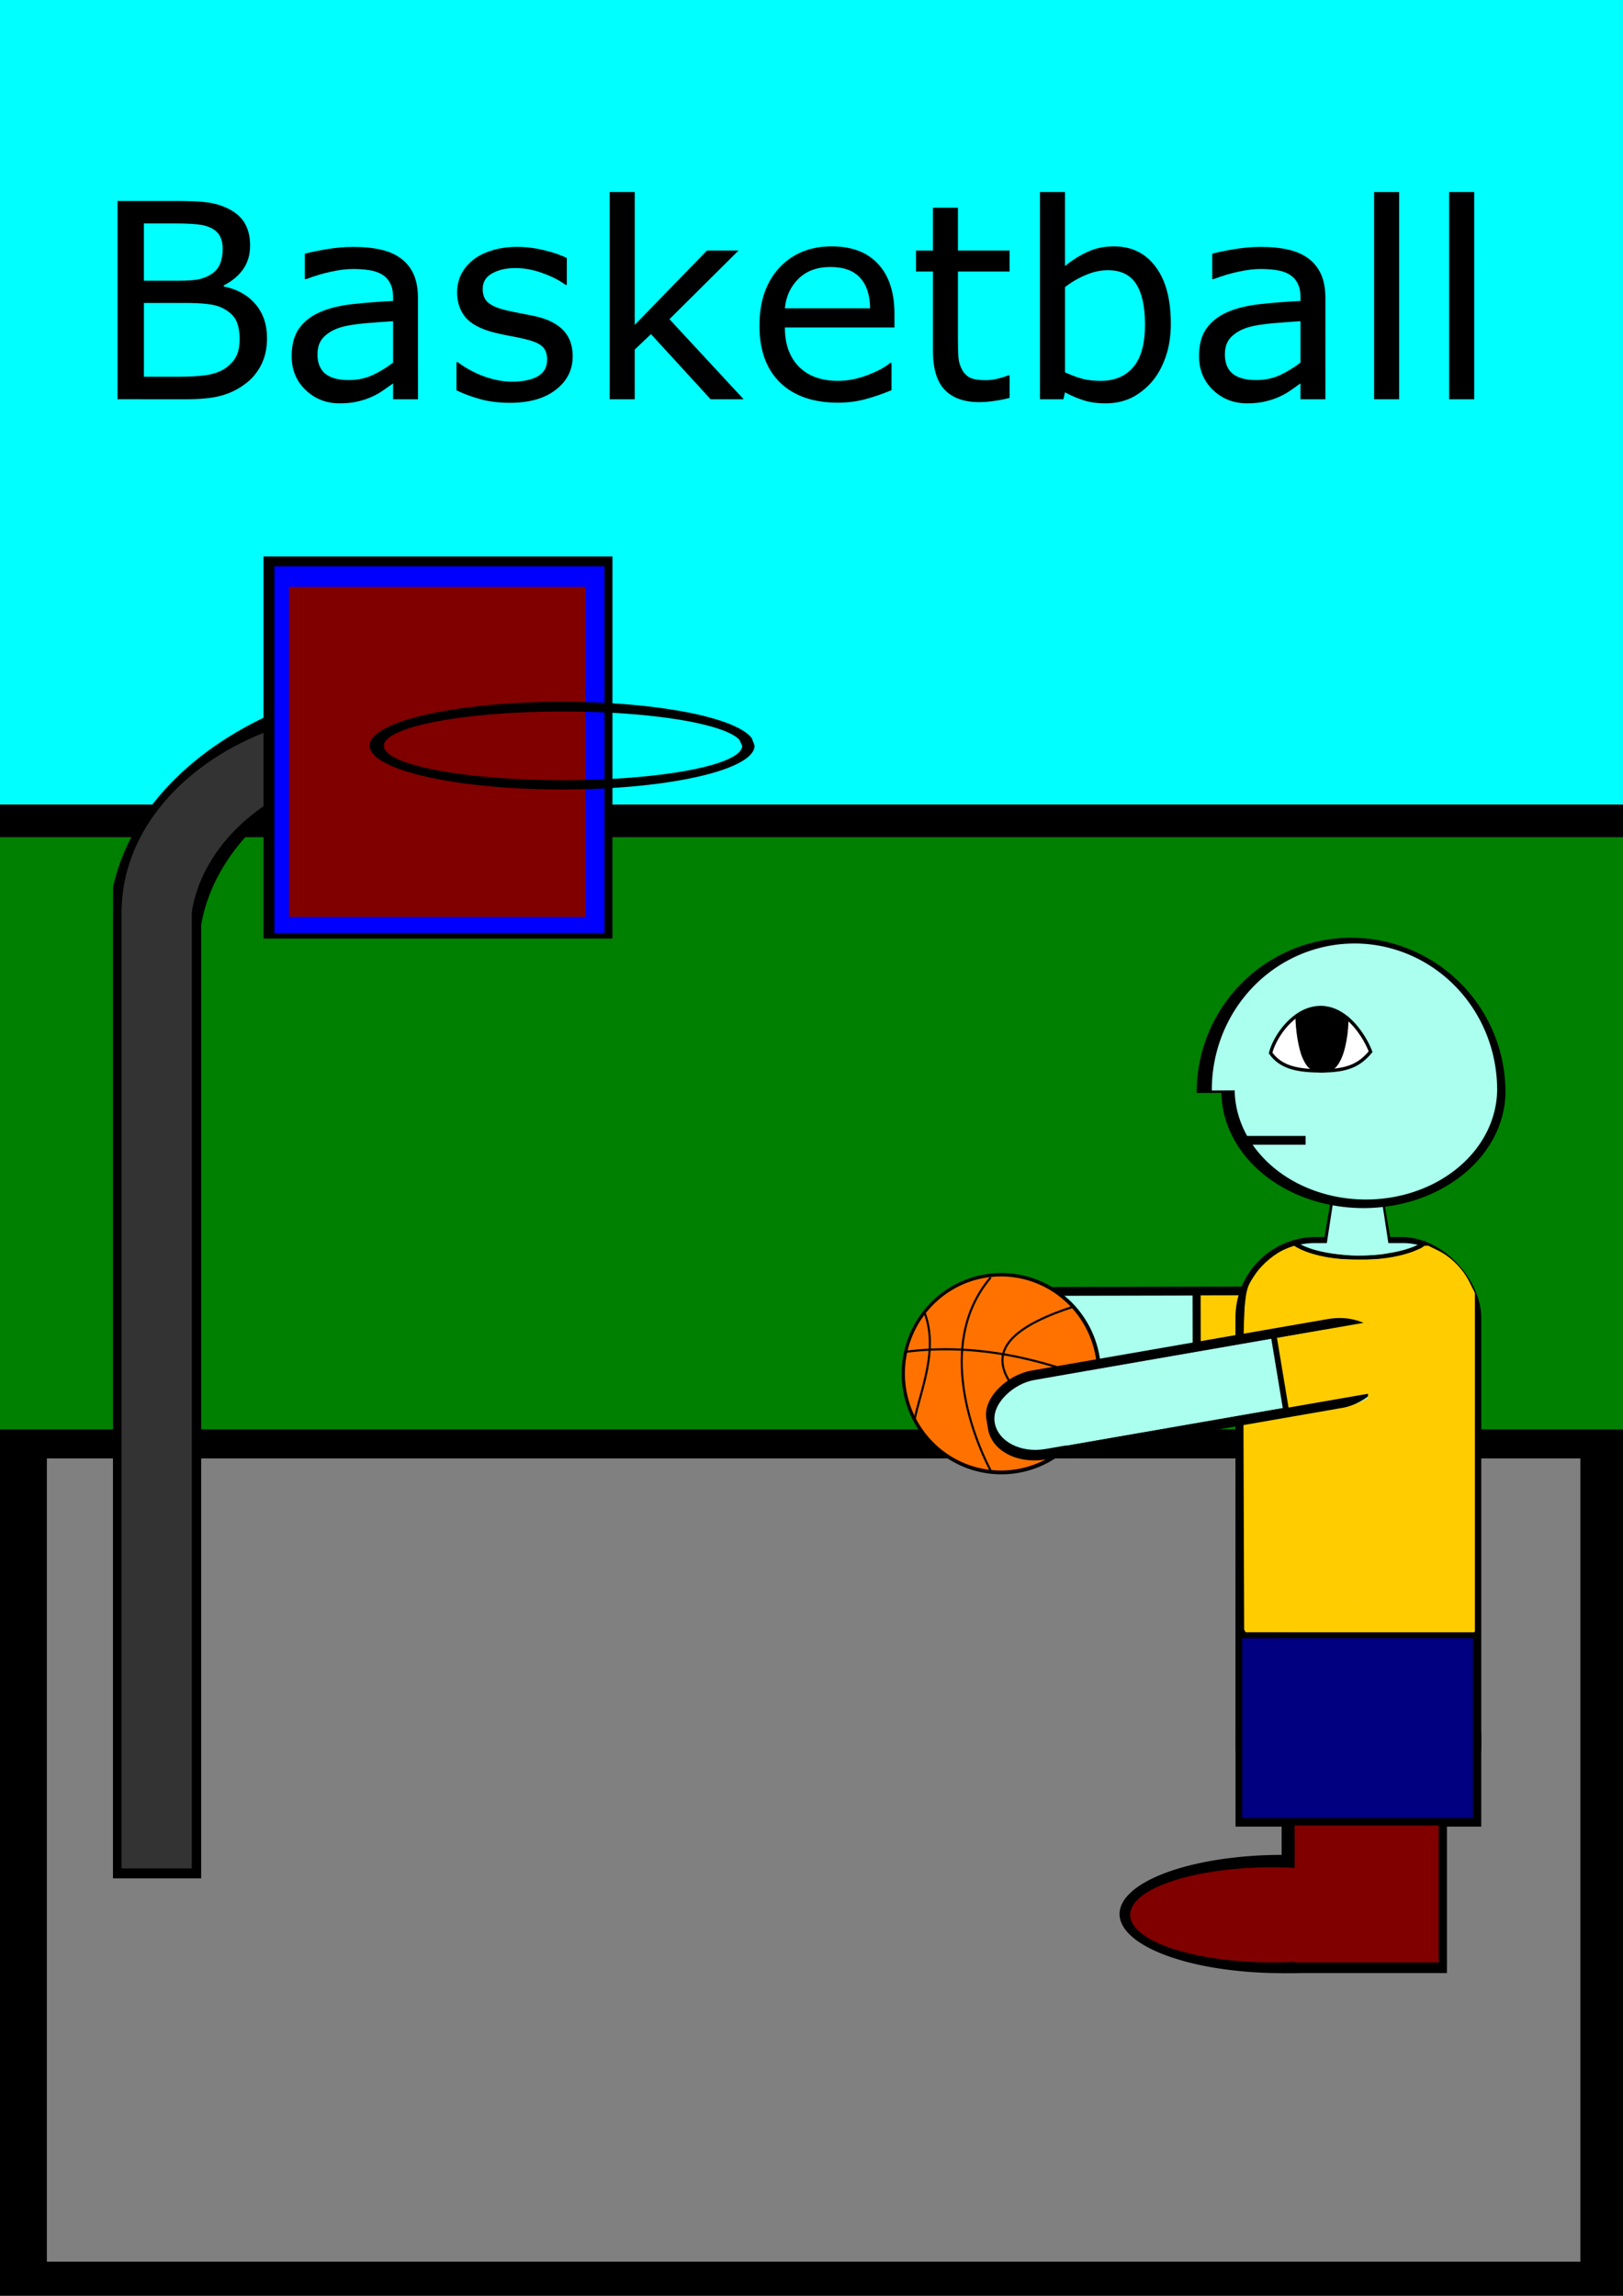 <?xml version="1.0" encoding="UTF-8" standalone="no"?>
<!-- Created with Inkscape (http://www.inkscape.org/) -->

<svg
   xmlns:dc="http://purl.org/dc/elements/1.1/"
   xmlns:cc="http://creativecommons.org/ns#"
   xmlns:rdf="http://www.w3.org/1999/02/22-rdf-syntax-ns#"
   xmlns:svg="http://www.w3.org/2000/svg"
   xmlns="http://www.w3.org/2000/svg"
   xmlns:sodipodi="http://sodipodi.sourceforge.net/DTD/sodipodi-0.dtd"
   xmlns:inkscape="http://www.inkscape.org/namespaces/inkscape"
   width="210mm"
   height="297mm"
   viewBox="0 0 210 297"
   version="1.1"
   id="svg307"
   inkscape:version="0.92.2 (5c3e80d, 2017-08-06)"
   sodipodi:docname="basketball_splash.svg"
   inkscape:export-filename="C:\Users\Owner\StutterSupport\images\basketball_splash.svg.png"
   inkscape:export-xdpi="96"
   inkscape:export-ydpi="96">
  <defs
     id="defs301">
    <clipPath
       clipPathUnits="userSpaceOnUse"
       id="clipPath2378">
      <rect
         style="opacity:1;fill:#aaffee;fill-opacity:1;stroke-width:8.815;stroke-miterlimit:4;stroke-dasharray:none"
         id="rect2380"
         width="85.55"
         height="150.84"
         x="153.482"
         y="-207.404"
         transform="scale(1,-1)" />
    </clipPath>
    <clipPath
       clipPathUnits="userSpaceOnUse"
       id="clipPath2378-6">
      <rect
         style="opacity:1;fill:#aaffee;fill-opacity:1;stroke-width:8.815;stroke-miterlimit:4;stroke-dasharray:none"
         id="rect2380-5"
         width="85.55"
         height="150.84"
         x="153.482"
         y="-207.404"
         transform="scale(1,-1)" />
    </clipPath>
    <clipPath
       clipPathUnits="userSpaceOnUse"
       id="clipPath104">
      <rect
         style="opacity:1;fill:#0000ff;fill-opacity:1;stroke-width:2.459;stroke-miterlimit:4;stroke-dasharray:none;paint-order:stroke fill markers"
         id="rect106"
         width="64.213"
         height="42.748"
         x="-193.075"
         y="103.389" />
    </clipPath>
  </defs>
  <sodipodi:namedview
     id="base"
     pagecolor="#ffffff"
     bordercolor="#666666"
     borderopacity="1.0"
     inkscape:pageopacity="0.0"
     inkscape:pageshadow="2"
     inkscape:zoom="0.35355339"
     inkscape:cx="752.24849"
     inkscape:cy="359.55026"
     inkscape:document-units="mm"
     inkscape:current-layer="layer1"
     showgrid="false"
     inkscape:snap-global="false"
     inkscape:window-width="1440"
     inkscape:window-height="838"
     inkscape:window-x="-8"
     inkscape:window-y="-8"
     inkscape:window-maximized="1" />
  <g
     inkscape:label="Layer 1"
     inkscape:groupmode="layer"
     id="layer1">
    <rect
       style="opacity:1;fill:#000000;fill-opacity:1;stroke-width:0.692;stroke-miterlimit:4;stroke-dasharray:none;paint-order:stroke fill markers"
       id="rect291"
       width="210"
       height="112.109"
       x="0"
       y="184.891" />
    <rect
       style="opacity:1;fill:#808080;fill-opacity:1;stroke-width:0.669;stroke-miterlimit:4;stroke-dasharray:none;paint-order:stroke fill markers"
       id="rect293"
       width="198.422"
       height="103.921"
       x="6.064"
       y="188.67" />
    <rect
       style="opacity:1;fill:#008000;fill-opacity:1;stroke-width:0.848;stroke-miterlimit:4;stroke-dasharray:none;paint-order:stroke fill markers"
       id="rect295"
       width="210"
       height="76.573"
       x="0"
       y="108.319" />
    <rect
       style="opacity:1;fill:#000000;fill-opacity:1;stroke-width:0.843;stroke-miterlimit:4;stroke-dasharray:none;paint-order:stroke fill markers"
       id="rect297"
       width="210"
       height="4.276"
       x="0"
       y="104.056" />
    <rect
       style="opacity:1;fill:#00ffff;fill-opacity:1;stroke-width:0.874;stroke-miterlimit:4;stroke-dasharray:none;paint-order:stroke fill markers"
       id="rect299"
       width="210"
       height="105.697"
       x="0"
       y="-1.643" />
    <path
       style="opacity:1;fill:#000000;fill-opacity:1;stroke-width:5.881;stroke-miterlimit:4;stroke-dasharray:none"
       d="m -149.516,107.041 a 45.372,32.294 0 0 0 -4.521,0.254 45.372,32.294 0 0 0 -39.379,34.795 45.372,32.294 0 0 0 47.152,29.495 45.372,32.294 0 0 0 43.426,-32.263 l -0.668,-5.518 a 45.372,32.294 0 0 0 -46.01,-26.763 z m 4.928,8.266 a 38.475,27.384 0 0 1 39.016,22.694 l 0.566,4.679 a 38.475,27.384 0 0 1 -36.824,27.359 38.475,27.384 0 0 1 -39.984,-25.011 38.475,27.384 0 0 1 33.393,-29.505 38.475,27.384 0 0 1 3.834,-0.215 z"
       id="path1813-0"
       inkscape:connector-curvature="0"
       clip-path="url(#clipPath104)"
       transform="translate(207.703,-19.701)" />
    <path
       style="opacity:1;fill:#333333;fill-opacity:1;stroke-width:4.617;stroke-miterlimit:4;stroke-dasharray:none"
       d="m 50.172,91.768 a 34.475,26.192 0 0 0 -0.961,0.011 34.475,26.192 0 0 0 -3.434,0.206 34.475,26.192 0 0 0 -29.992,27.325 h 8.871 a 29.234,22.21 0 0 1 25.388,-20.652 29.234,22.21 0 0 1 2.913,-0.175 29.234,22.21 0 0 1 2.643,0.042 v -6.402 a 34.475,26.192 0 0 0 -5.426,-0.355 z"
       id="path1813"
       inkscape:connector-curvature="0" />
    <rect
       style="opacity:1;fill:#000000;fill-opacity:1;stroke-width:4.573;stroke-miterlimit:4;stroke-dasharray:none"
       id="rect1811-2"
       width="11.415"
       height="124.958"
       x="14.616"
       y="118.033" />
    <rect
       style="opacity:1;fill:#333333;fill-opacity:1;stroke-width:4.065;stroke-miterlimit:4;stroke-dasharray:none"
       id="rect1811"
       width="9.087"
       height="124.013"
       x="15.727"
       y="117.693" />
    <rect
       style="opacity:1;fill:#000000;fill-opacity:1;stroke-width:4.742;stroke-miterlimit:4;stroke-dasharray:none"
       id="rect1865-8"
       width="45.154"
       height="49.437"
       x="34.092"
       y="71.98" />
    <rect
       style="opacity:1;fill:#0000ff;fill-opacity:1;stroke-width:4.517;stroke-miterlimit:4;stroke-dasharray:none"
       id="rect1865"
       width="42.711"
       height="47.436"
       x="35.507"
       y="73.261" />
    <rect
       style="opacity:1;fill:#800000;fill-opacity:1;stroke-width:4.065;stroke-miterlimit:4;stroke-dasharray:none"
       id="rect1867"
       width="38.365"
       height="42.711"
       x="37.397"
       y="75.907" />
    <path
       style="opacity:1;fill:#000000;fill-opacity:1;stroke-width:4.697;stroke-miterlimit:4;stroke-dasharray:none"
       d="m 72.019,90.79 a 24.902,5.673 0 0 0 -2.482,0.044 24.902,5.673 0 0 0 -21.613,6.113 24.902,5.673 0 0 0 25.879,5.181 24.902,5.673 0 0 0 23.834,-5.668 l -0.366,-0.969 a 24.902,5.673 0 0 0 -25.252,-4.702 z m 0.163,1.253 a 23.179,4.445 0 0 1 23.505,3.683 l 0.341,0.759 a 23.179,4.445 0 0 1 -22.185,4.441 23.179,4.445 0 0 1 -24.088,-4.06 23.179,4.445 0 0 1 20.118,-4.789 23.179,4.445 0 0 1 2.309,-0.035 z"
       id="path1871"
       inkscape:connector-curvature="0" />
    <g
       aria-label="Basketball"
       style="font-style:normal;font-weight:normal;font-size:35.278px;line-height:1.25;font-family:sans-serif;letter-spacing:0px;word-spacing:0px;fill:#000000;fill-opacity:1;stroke:none;stroke-width:0.265"
       id="text208">
      <path
         d="m 34.549,43.757 q 0,1.912 -0.723,3.376 -0.723,1.464 -1.946,2.412 -1.447,1.137 -3.187,1.619 -1.723,0.482 -4.392,0.482 H 15.205 V 25.998 h 7.596 q 2.808,0 4.203,0.207 1.395,0.207 2.67,0.861 1.412,0.741 2.05,1.912 0.637,1.154 0.637,2.773 0,1.826 -0.93,3.118 -0.93,1.275 -2.48,2.05 v 0.138 q 2.601,0.534 4.1,2.291 1.499,1.74 1.499,4.41 z M 28.813,32.199 q 0,-0.93 -0.31,-1.568 -0.31,-0.637 -0.999,-1.034 -0.81,-0.465 -1.964,-0.568 -1.154,-0.121 -2.859,-0.121 h -4.065 v 7.407 h 4.41 q 1.602,0 2.549,-0.155 0.947,-0.172 1.757,-0.689 0.81,-0.517 1.137,-1.326 0.345,-0.827 0.345,-1.946 z m 2.188,11.696 q 0,-1.55 -0.465,-2.463 -0.465,-0.913 -1.688,-1.55 -0.827,-0.431 -2.015,-0.551 -1.171,-0.138 -2.859,-0.138 h -5.357 v 9.543 h 4.513 q 2.239,0 3.669,-0.224 1.43,-0.241 2.343,-0.861 0.965,-0.672 1.412,-1.533 0.448,-0.861 0.448,-2.222 z"
         style="font-size:35.278px;stroke-width:0.265"
         id="path552" />
      <path
         d="m 54.083,51.647 h -3.221 v -2.05 q -0.431,0.293 -1.171,0.827 -0.723,0.517 -1.412,0.827 -0.81,0.396 -1.86,0.655 -1.051,0.276 -2.463,0.276 -2.601,0 -4.41,-1.723 -1.809,-1.723 -1.809,-4.392 0,-2.188 0.93,-3.531 0.947,-1.361 2.687,-2.136 1.757,-0.775 4.22,-1.051 2.463,-0.276 5.288,-0.413 v -0.5 q 0,-1.102 -0.396,-1.826 -0.379,-0.723 -1.102,-1.137 -0.689,-0.396 -1.654,-0.534 -0.965,-0.138 -2.015,-0.138 -1.275,0 -2.842,0.345 -1.568,0.327 -3.238,0.965 H 39.441 v -3.29 q 0.947,-0.258 2.739,-0.568 1.791,-0.31 3.531,-0.31 2.033,0 3.531,0.345 1.516,0.327 2.618,1.137 1.085,0.792 1.654,2.05 0.568,1.257 0.568,3.118 z M 50.862,46.91 v -5.357 q -1.481,0.086 -3.497,0.258 -1.998,0.172 -3.169,0.5 -1.395,0.396 -2.257,1.24 -0.861,0.827 -0.861,2.291 0,1.654 0.999,2.498 0.999,0.827 3.049,0.827 1.705,0 3.118,-0.655 1.412,-0.672 2.618,-1.602 z"
         style="font-size:35.278px;stroke-width:0.265"
         id="path554" />
      <path
         d="m 74.099,46.1 q 0,2.635 -2.188,4.324 -2.17,1.688 -5.943,1.688 -2.136,0 -3.927,-0.5 -1.774,-0.517 -2.98,-1.12 v -3.635 h 0.172 q 1.533,1.154 3.411,1.843 1.878,0.672 3.6,0.672 2.136,0 3.342,-0.689 1.206,-0.689 1.206,-2.17 0,-1.137 -0.655,-1.723 -0.655,-0.586 -2.515,-0.999 -0.689,-0.155 -1.809,-0.362 -1.102,-0.207 -2.015,-0.448 -2.532,-0.672 -3.6,-1.964 -1.051,-1.309 -1.051,-3.204 0,-1.189 0.482,-2.239 0.5,-1.051 1.499,-1.878 0.965,-0.81 2.446,-1.275 1.499,-0.482 3.342,-0.482 1.723,0 3.48,0.431 1.774,0.413 2.946,1.016 v 3.462 h -0.172 q -1.24,-0.913 -3.014,-1.533 -1.774,-0.637 -3.48,-0.637 -1.774,0 -2.997,0.689 -1.223,0.672 -1.223,2.015 0,1.189 0.741,1.791 0.723,0.603 2.343,0.982 0.896,0.207 1.998,0.413 1.12,0.207 1.86,0.379 2.257,0.517 3.48,1.774 1.223,1.275 1.223,3.376 z"
         style="font-size:35.278px;stroke-width:0.265"
         id="path556" />
      <path
         d="m 96.216,51.647 h -4.272 l -7.717,-8.423 -2.102,1.998 v 6.425 H 78.888 V 24.844 h 3.238 v 17.191 l 9.353,-9.629 h 4.082 l -8.94,8.888 z"
         style="font-size:35.278px;stroke-width:0.265"
         id="path558" />
      <path
         d="m 115.733,42.362 h -14.177 q 0,1.774 0.534,3.101 0.534,1.309 1.464,2.153 0.896,0.827 2.119,1.24 1.24,0.413 2.722,0.413 1.964,0 3.945,-0.775 1.998,-0.792 2.842,-1.55 h 0.172 v 3.531 q -1.636,0.689 -3.342,1.154 -1.705,0.465 -3.583,0.465 -4.789,0 -7.476,-2.584 -2.687,-2.601 -2.687,-7.373 0,-4.72 2.567,-7.493 2.584,-2.773 6.787,-2.773 3.893,0 5.994,2.274 2.119,2.274 2.119,6.46 z m -3.152,-2.48 q -0.017,-2.549 -1.292,-3.945 -1.257,-1.395 -3.841,-1.395 -2.601,0 -4.151,1.533 -1.533,1.533 -1.74,3.807 z"
         style="font-size:35.278px;stroke-width:0.265"
         id="path560" />
      <path
         d="m 130.633,51.474 q -0.913,0.241 -1.998,0.396 -1.068,0.155 -1.912,0.155 -2.946,0 -4.479,-1.585 -1.533,-1.585 -1.533,-5.082 V 35.127 h -2.188 v -2.722 h 2.188 v -5.529 h 3.238 v 5.529 h 6.683 v 2.722 h -6.683 v 8.768 q 0,1.516 0.069,2.377 0.069,0.844 0.482,1.585 0.379,0.689 1.034,1.016 0.672,0.31 2.033,0.31 0.792,0 1.654,-0.224 0.861,-0.241 1.24,-0.396 h 0.172 z"
         style="font-size:35.278px;stroke-width:0.265"
         id="path562" />
      <path
         d="m 151.493,41.88 q 0,2.412 -0.689,4.341 -0.672,1.929 -1.826,3.238 -1.223,1.361 -2.687,2.05 -1.464,0.672 -3.221,0.672 -1.636,0 -2.859,-0.396 -1.223,-0.379 -2.412,-1.034 l -0.207,0.896 h -3.032 V 24.844 h 3.238 v 9.577 q 1.361,-1.12 2.894,-1.826 1.533,-0.723 3.445,-0.723 3.411,0 5.374,2.618 1.981,2.618 1.981,7.39 z m -3.342,0.086 q 0,-3.445 -1.137,-5.219 -1.137,-1.791 -3.669,-1.791 -1.412,0 -2.859,0.62 -1.447,0.603 -2.687,1.568 v 11.024 q 1.378,0.62 2.36,0.861 0.999,0.241 2.257,0.241 2.687,0 4.203,-1.757 1.533,-1.774 1.533,-5.547 z"
         style="font-size:35.278px;stroke-width:0.265"
         id="path564" />
      <path
         d="m 171.492,51.647 h -3.221 v -2.05 q -0.431,0.293 -1.171,0.827 -0.723,0.517 -1.412,0.827 -0.81,0.396 -1.86,0.655 -1.051,0.276 -2.463,0.276 -2.601,0 -4.41,-1.723 -1.809,-1.723 -1.809,-4.392 0,-2.188 0.93,-3.531 0.947,-1.361 2.687,-2.136 1.757,-0.775 4.22,-1.051 2.463,-0.276 5.288,-0.413 v -0.5 q 0,-1.102 -0.396,-1.826 -0.379,-0.723 -1.102,-1.137 -0.689,-0.396 -1.654,-0.534 -0.965,-0.138 -2.015,-0.138 -1.275,0 -2.842,0.345 -1.568,0.327 -3.238,0.965 h -0.172 v -3.29 q 0.947,-0.258 2.739,-0.568 1.791,-0.31 3.531,-0.31 2.033,0 3.531,0.345 1.516,0.327 2.618,1.137 1.085,0.792 1.654,2.05 0.568,1.257 0.568,3.118 z m -3.221,-4.737 v -5.357 q -1.481,0.086 -3.497,0.258 -1.998,0.172 -3.169,0.5 -1.395,0.396 -2.257,1.24 -0.861,0.827 -0.861,2.291 0,1.654 0.999,2.498 0.999,0.827 3.049,0.827 1.705,0 3.118,-0.655 1.412,-0.672 2.618,-1.602 z"
         style="font-size:35.278px;stroke-width:0.265"
         id="path566" />
      <path
         d="m 181.035,51.647 h -3.238 V 24.844 h 3.238 z"
         style="font-size:35.278px;stroke-width:0.265"
         id="path568" />
      <path
         d="M 190.75,51.647 H 187.511 V 24.844 h 3.238 z"
         style="font-size:35.278px;stroke-width:0.265"
         id="path570" />
    </g>
    <g
       transform="matrix(0.426,-8.9265919e-4,8.7641642e-4,0.434,112.33,133.476)"
       id="g2488">
      <g
         transform="matrix(1.387,0,0,1,64.077,-69.264)"
         id="g1500">
        <rect
           style="opacity:1;fill:#000000;fill-opacity:1;stroke-width:0.171"
           id="rect1382-6"
           width="25.658"
           height="91.406"
           x="145.454"
           y="-60.822"
           ry="11.757"
           transform="rotate(90)" />
        <rect
           style="opacity:1;fill:#aaffee;fill-opacity:1;stroke-width:0.149"
           id="rect1382-9-6"
           width="20.847"
           height="85.542"
           x="148.086"
           y="-56.3"
           ry="11.836"
           transform="rotate(90)" />
      </g>
      <rect
         transform="rotate(-90)"
         y="99.349"
         x="-99.642"
         height="35.647"
         width="20.868"
         id="rect2426-1"
         style="opacity:1;fill:#ffcc00;fill-opacity:1;stroke-width:2.464;stroke-miterlimit:4;stroke-dasharray:none" />
      <rect
         y="77.963"
         x="98.382"
         height="22.773"
         width="2.443"
         id="rect2481"
         style="opacity:1;fill:#000000;fill-opacity:1;stroke-width:2.647;stroke-miterlimit:4;stroke-dasharray:none" />
    </g>
    <rect
       style="opacity:1;fill:#000000;fill-opacity:1;stroke-width:0.136"
       id="rect10-5"
       width="31.807"
       height="76.129"
       x="159.854"
       y="160.021"
       ry="10.434" />
    <rect
       style="opacity:1;fill:#aaffee;fill-opacity:1;stroke-width:0.114"
       id="rect10"
       width="29.595"
       height="57.041"
       x="161.04"
       y="160.813"
       ry="9.043" />
    <path
       style="opacity:1;fill:#0000ff;fill-opacity:1;stroke-width:0.003"
       d="m 178.764,162.358 c 0.512,-0.053 0.91,-0.104 1.361,-0.174 0.058,-0.009 0.107,-0.017 0.108,-0.017 7.9e-4,0 0.002,0.011 7.9e-4,0.025 l -7.9e-4,0.025 -0.064,0.008 c -0.453,0.057 -0.882,0.099 -1.362,0.134 -0.134,0.01 -0.148,0.009 -0.043,-0.002 z"
       id="path1680"
       inkscape:connector-curvature="0" />
    <path
       style="opacity:1;fill:#ffcc00;fill-opacity:1;stroke-width:1.218;stroke-miterlimit:4;stroke-dasharray:none"
       d="m 168.135,217.342 c -2.594,-0.436 -5.17,-2.491 -6.479,-5.169 l -0.675,-1.381 -0.07,-20.896 c -0.077,-23.25 -0.116,-22.591 1.453,-24.967 0.94,-1.423 2.674,-2.858 4.125,-3.414 1.021,-0.391 1.082,-0.387 2.82,0.151 1.64,0.508 2.155,0.551 6.714,0.55 4.436,-6e-5 5.134,-0.054 6.866,-0.528 l 1.929,-0.528 1.284,0.63 c 1.664,0.816 3.213,2.386 4.059,4.114 l 0.675,1.378 v 21.871 21.871 l -0.617,1.32 c -1.21,2.588 -3.801,4.536 -6.649,5 -1.698,0.276 -13.793,0.276 -15.436,-5.3e-4 z m 9.381,-10.372 c 1.22,-0.308 2.725,-1.55 3.338,-2.754 0.436,-0.856 0.451,-1.433 0.451,-16.555 v -15.668 l -5.684,0.062 -5.684,0.062 -0.065,14.964 c -0.044,10.238 0.015,15.291 0.186,16 0.77,3.181 3.866,4.796 7.457,3.89 z"
       id="path2195"
       inkscape:connector-curvature="0" />
    <path
       style="fill:none;stroke:#000000;stroke-width:1.762;stroke-linecap:butt;stroke-linejoin:miter;stroke-miterlimit:4;stroke-dasharray:none;stroke-opacity:1"
       d="m 160.711,212.752 c 9.879,-0.141 20.553,-0.033 30.021,-0.181"
       id="path2203"
       inkscape:connector-curvature="0" />
    <rect
       style="opacity:1;fill:#000000;fill-opacity:1;stroke-width:1.38;stroke-miterlimit:4;stroke-dasharray:none"
       id="rect2235"
       width="31.794"
       height="12.144"
       x="159.866"
       y="224.159"
       ry="0" />
    <rect
       style="opacity:1;fill:#000080;fill-opacity:1;stroke-width:0.602;stroke-miterlimit:4;stroke-dasharray:none"
       id="rect2199"
       width="29.861"
       height="23.364"
       x="160.727"
       y="211.824"
       ry="0" />
    <path
       style="opacity:1;fill:#000000;fill-opacity:1;stroke-width:1.373;stroke-miterlimit:4;stroke-dasharray:none"
       id="path2244"
       sodipodi:type="arc"
       sodipodi:cx="165.94847"
       sodipodi:cy="247.61026"
       sodipodi:rx="21.086624"
       sodipodi:ry="7.6518502"
       sodipodi:start="0"
       sodipodi:end="6.2763219"
       d="m 187.035,247.61 a 21.087,7.652 0 0 1 -21.05,7.652 21.087,7.652 0 0 1 -21.123,-7.626 21.087,7.652 0 0 1 20.978,-7.678 21.087,7.652 0 0 1 21.195,7.599"
       sodipodi:open="true" />
    <rect
       style="opacity:1;fill:#000000;fill-opacity:1;stroke-width:0.875;stroke-miterlimit:4;stroke-dasharray:none"
       id="rect2276"
       width="21.387"
       height="19.51"
       x="165.831"
       y="235.736" />
    <path
       style="opacity:1;fill:#800000;fill-opacity:1;stroke-width:1.153;stroke-miterlimit:4;stroke-dasharray:none"
       id="path2244-9"
       sodipodi:type="arc"
       sodipodi:cx="164.71028"
       sodipodi:cy="247.71471"
       sodipodi:rx="18.481533"
       sodipodi:ry="6.1563206"
       sodipodi:start="0"
       sodipodi:end="6.2763219"
       d="m 183.192,247.715 a 18.482,6.156 0 0 1 -18.45,6.156 18.482,6.156 0 0 1 -18.513,-6.135 18.482,6.156 0 0 1 18.386,-6.177 18.482,6.156 0 0 1 18.576,6.114"
       sodipodi:open="true" />
    <rect
       style="opacity:1;fill:#800000;fill-opacity:1;stroke-width:0.779;stroke-miterlimit:4;stroke-dasharray:none"
       id="rect2276-5"
       width="18.64"
       height="17.714"
       x="167.516"
       y="236.162" />
    <rect
       style="opacity:1;fill:#000000;fill-opacity:1;stroke-width:2.046;stroke-miterlimit:4;stroke-dasharray:none"
       id="rect2300"
       width="30.324"
       height="0.779"
       x="160.506"
       y="211.155" />
    <path
       style="fill:none;stroke:#000000;stroke-width:0.57;stroke-linecap:butt;stroke-linejoin:miter;stroke-miterlimit:4;stroke-dasharray:none;stroke-opacity:1"
       d="m 167.234,160.654 c 3.338,2.687 13.67,2.728 17.306,0.068"
       id="path1670"
       inkscape:connector-curvature="0"
       sodipodi:nodetypes="cc" />
    <path
       style="opacity:1;fill:#aaffee;fill-opacity:1;stroke-width:0.494;stroke-miterlimit:4;stroke-dasharray:none"
       d="m 174.742,162.408 c -0.745,-0.046 -2.185,-0.212 -2.513,-0.289 -0.021,-0.006 1.676,-0.008 3.771,-0.008 4.001,0 3.99,-6.6e-4 2.757,0.155 -1.188,0.15 -2.905,0.211 -4.015,0.143 z"
       id="path2307"
       inkscape:connector-curvature="0" />
    <path
       style="opacity:1;fill:#ffcc00;fill-opacity:1;stroke-width:0.02;stroke-miterlimit:4;stroke-dasharray:none"
       d="m 183.943,161.427 c 2.7e-4,-4.2e-4 0.01,-0.008 0.022,-0.015 0.102,-0.07 0.22,-0.157 0.314,-0.232 l 0.028,-0.022 0.024,0.01 c 0.059,0.023 0.161,0.064 0.162,0.066 2.6e-4,5.1e-4 -0.122,0.044 -0.272,0.097 -0.294,0.103 -0.279,0.098 -0.278,0.097 z"
       id="path2409"
       inkscape:connector-curvature="0" />
    <rect
       style="opacity:1;fill:#ffcc00;fill-opacity:1;stroke-width:1.595;stroke-miterlimit:4;stroke-dasharray:none"
       id="rect2413"
       width="0.513"
       height="0.231"
       x="184.641"
       y="160.6"
       transform="matrix(1,0.003,-0.002,1,0,0)" />
    <path
       style="opacity:1;fill:#ffcc00;fill-opacity:1;stroke-width:0.039;stroke-miterlimit:4;stroke-dasharray:none"
       d="m 166.453,161.53 c 5.3e-4,-4.2e-4 0.025,-0.011 0.054,-0.023 0.27,-0.114 0.564,-0.22 0.853,-0.308 0.037,-0.011 0.075,-0.023 0.084,-0.025 l 0.016,-0.004 0.058,0.037 0.058,0.037 -0.07,0.002 c -0.219,0.005 -0.408,0.049 -0.751,0.174 -0.063,0.023 -0.25,0.093 -0.28,0.105 -0.016,0.007 -0.026,0.009 -0.023,0.007 z"
       id="path2415"
       inkscape:connector-curvature="0" />
    <path
       style="opacity:1;fill:#ffcc00;fill-opacity:1;stroke-width:1.765;stroke-miterlimit:4;stroke-dasharray:none"
       d="m 174.096,206.994 c -1.936,-0.478 -3.262,-1.696 -3.873,-3.558 -0.232,-0.708 -0.239,-0.956 -0.282,-10.704 l -0.044,-9.979 2.2,-0.38 c 3.01,-0.52 4.245,-0.962 5.475,-1.958 0.347,-0.281 0.638,-0.369 1.925,-0.584 0.834,-0.139 1.58,-0.252 1.658,-0.251 0.113,0.002 0.141,1.787 0.135,8.552 -0.003,4.703 -0.047,10.095 -0.095,11.982 -0.084,3.26 -0.102,3.46 -0.355,4 -0.331,0.706 -1.572,1.969 -2.358,2.399 -1.101,0.603 -3.034,0.814 -4.388,0.48 z"
       id="path2885"
       inkscape:connector-curvature="0" />
    <path
       style="opacity:1;fill:#ffcc00;fill-opacity:1;stroke-width:1.765;stroke-miterlimit:4;stroke-dasharray:none"
       d="m 161.111,210.914 c -0.03,-0.112 -0.072,-6.147 -0.093,-13.412 l -0.038,-13.209 4.212,-0.73 c 2.316,-0.402 4.295,-0.731 4.397,-0.732 0.17,-0.002 0.191,0.838 0.248,9.823 0.039,6.165 0.106,10.031 0.181,10.377 0.402,1.862 1.833,3.375 3.736,3.95 1.472,0.445 3.333,0.307 4.651,-0.344 0.795,-0.393 2.071,-1.621 2.428,-2.338 0.398,-0.799 0.465,-2.023 0.444,-8.196 l -0.02,-5.797 -0.085,6.434 c -0.047,3.539 -0.135,6.634 -0.197,6.877 -0.153,0.605 -0.62,1.259 -1.437,2.015 -0.804,0.744 -1.244,0.994 -2.191,1.243 -0.859,0.227 -2.616,0.236 -3.419,0.018 -2.011,-0.545 -3.528,-2.203 -3.78,-4.131 -0.054,-0.411 -0.115,-5.074 -0.137,-10.361 l -0.039,-9.613 2.068,-0.372 c 2.892,-0.52 4.209,-0.96 5.246,-1.753 0.562,-0.43 1.048,-0.6 2.27,-0.793 0.614,-0.097 1.23,-0.203 1.37,-0.235 0.252,-0.058 0.253,-0.052 0.288,1.769 0.019,1.005 0.045,-0.39 0.058,-3.1 0.018,-3.787 -0.012,-5.08 -0.129,-5.589 -0.137,-0.592 -0.134,-0.667 0.03,-0.711 0.101,-0.027 -0.111,-0.056 -0.471,-0.063 -0.532,-0.011 -0.654,0.021 -0.654,0.174 0,0.103 0.262,1.775 0.583,3.715 0.321,1.94 0.559,3.552 0.53,3.582 -0.029,0.03 -1.432,0.29 -3.116,0.578 -1.684,0.288 -4.874,0.838 -7.088,1.222 -2.214,0.384 -4.052,0.672 -4.084,0.639 -0.069,-0.07 -1.533,-8.778 -1.485,-8.826 0.018,-0.018 2.557,-0.464 5.643,-0.993 3.085,-0.528 5.541,-1 5.457,-1.048 -0.084,-0.048 -0.534,-0.195 -1,-0.328 -1.57,-0.445 -2.512,-0.367 -8.871,0.738 -3.099,0.538 -5.636,0.97 -5.64,0.959 -0.068,-0.224 0.206,-4.31 0.328,-4.904 0.5,-2.42 2.851,-5.01 5.414,-5.961 l 0.7,-0.26 0.733,0.364 c 0.899,0.446 2.372,0.89 3.812,1.147 1.382,0.247 6.087,0.279 7.457,0.051 1.615,-0.269 2.808,-0.596 3.891,-1.067 0.582,-0.253 1.188,-0.461 1.347,-0.461 0.372,0 1.737,0.697 2.633,1.344 1.046,0.756 2.098,2.001 2.82,3.338 l 0.633,1.173 5.3e-4,21.999 5.3e-4,21.999 h -14.79 c -13.989,0 -14.793,-0.011 -14.845,-0.203 z"
       id="path2887"
       inkscape:connector-curvature="0" />
    <rect
       style="opacity:1;fill:#ffcc00;fill-opacity:1;stroke-width:1.766;stroke-miterlimit:4;stroke-dasharray:none"
       id="rect2891"
       width="14.921"
       height="24.433"
       x="169.65"
       y="182.789" />
    <g
       id="g885-4"
       transform="matrix(0.313,0,0,0.316,102.001,146.324)">
      <path
         sodipodi:open="true"
         d="M 129.268,99.318 A 41.199,41.199 0 0 1 88.947,140.508 41.199,41.199 0 0 1 46.907,101.076 41.199,41.199 0 0 1 85.433,58.203 41.199,41.199 0 0 1 129.118,95.806"
         sodipodi:end="6.1978363"
         sodipodi:start="0"
         sodipodi:ry="41.199402"
         sodipodi:rx="41.199402"
         sodipodi:cy="99.318451"
         sodipodi:cx="88.068451"
         sodipodi:type="arc"
         id="path45-4"
         style="opacity:1;fill:#000000;fill-opacity:1;stroke-width:4.065;stroke-miterlimit:4;stroke-dasharray:none;paint-order:stroke fill markers" />
      <path
         sodipodi:open="true"
         d="M 127.649,99.233 A 39.729,39.729 0 0 1 88.767,138.953 39.729,39.729 0 0 1 48.226,100.927 39.729,39.729 0 0 1 85.378,59.585 39.729,39.729 0 0 1 127.505,95.846"
         sodipodi:end="6.1978363"
         sodipodi:start="0"
         sodipodi:ry="39.729424"
         sodipodi:rx="39.729424"
         sodipodi:cy="99.232582"
         sodipodi:cx="87.919739"
         sodipodi:type="arc"
         id="path45-2-8"
         style="opacity:1;fill:#ff7200;fill-opacity:1;stroke-width:3.92;stroke-miterlimit:4;stroke-dasharray:none;paint-order:stroke fill markers" />
      <path
         inkscape:connector-curvature="0"
         id="path871-4"
         d="M 56.127,73.83 C 62.437,89.456 54.466,106.509 52.118,118.464"
         style="fill:none;stroke:#000000;stroke-width:0.865;stroke-linecap:butt;stroke-linejoin:miter;stroke-miterlimit:4;stroke-dasharray:none;stroke-opacity:1" />
      <path
         inkscape:connector-curvature="0"
         id="path873-9"
         d="m 48.109,90.401 c 29.868,-3.822 56.619,2.998 80.983,12.562"
         style="fill:none;stroke:#000000;stroke-width:0.865;stroke-linecap:butt;stroke-linejoin:miter;stroke-miterlimit:4;stroke-dasharray:none;stroke-opacity:1" />
      <path
         sodipodi:nodetypes="cc"
         inkscape:connector-curvature="0"
         id="path875-3"
         d="m 83.655,59.932 c -21.713,25.302 -9.003,61.888 0,79.112"
         style="fill:none;stroke:#000000;stroke-width:0.865;stroke-linecap:butt;stroke-linejoin:miter;stroke-miterlimit:4;stroke-dasharray:none;stroke-opacity:1" />
      <path
         inkscape:connector-curvature="0"
         id="path877-6"
         d="M 118.4,71.692 C 67.991,87.744 90.781,106.483 118.133,126.482"
         style="fill:none;stroke:#000000;stroke-width:0.865;stroke-linecap:butt;stroke-linejoin:miter;stroke-miterlimit:4;stroke-dasharray:none;stroke-opacity:1" />
    </g>
    <path
       style="opacity:1;fill:#ffcc00;fill-opacity:1;stroke-width:0.11;stroke-miterlimit:4;stroke-dasharray:none"
       d="m 181.295,174.026 c -0.028,-0.409 -0.1,-0.919 -0.191,-1.351 -0.03,-0.144 -0.112,-0.477 -0.147,-0.601 l -0.021,-0.072 0.181,-0.002 c 0.1,-7.2e-4 0.183,-7.2e-4 0.184,4.2e-4 0.002,0.002 0.002,0.477 8e-4,1.056 -8e-4,0.614 -0.004,1.019 -0.007,0.97 z"
       id="path2428"
       inkscape:connector-curvature="0" />
    <path
       style="opacity:1;fill:#ffcc00;fill-opacity:1;stroke-width:0.11;stroke-miterlimit:4;stroke-dasharray:none"
       d="m 169.939,172.962 c 0.002,-0.46 0.003,-0.837 0.005,-0.838 8e-4,-7.1e-4 0.07,-0.004 0.152,-0.007 l 0.15,-0.005 -0.014,0.05 c -0.026,0.094 -0.084,0.333 -0.112,0.463 -0.074,0.342 -0.122,0.637 -0.178,1.116 -0.004,0.038 -0.006,-0.222 -0.003,-0.778 z"
       id="path2430"
       inkscape:connector-curvature="0" />
    <g
       id="g2876"
       transform="matrix(0.071,0.428,-0.42,0.073,207.72,99.02)">
      <g
         transform="matrix(1,0,0,1.335,43.233,5.822)"
         id="g2312">
        <rect
           style="opacity:1;fill:#000000;fill-opacity:1;stroke-width:0.176"
           id="rect1382"
           width="26.835"
           height="92.208"
           x="105.242"
           y="66.587"
           ry="11.86" />
        <rect
           style="opacity:1;fill:#aaffee;fill-opacity:1;stroke-width:0.14"
           id="rect1382-9"
           width="20.847"
           height="75.337"
           x="108.156"
           y="81.722"
           ry="10.424" />
        <rect
           style="opacity:1;fill:#aaffee;fill-opacity:1;stroke-width:0.128"
           id="rect1382-9-47"
           width="20.833"
           height="62.508"
           x="108.235"
           y="79.391"
           ry="0" />
      </g>
      <rect
         y="92.263"
         x="151.41"
         height="35.647"
         width="21.057"
         id="rect2426"
         style="opacity:1;fill:#ffcc00;fill-opacity:1;stroke-width:2.475;stroke-miterlimit:4;stroke-dasharray:none" />
      <rect
         y="126.765"
         x="150.771"
         height="1.748"
         width="22.773"
         id="rect2432"
         style="opacity:1;fill:#000000;fill-opacity:1;stroke-width:4.065;stroke-miterlimit:4;stroke-dasharray:none" />
    </g>
    <path
       style="opacity:1;fill:#ffcc00;fill-opacity:1;stroke-width:1.765;stroke-miterlimit:4;stroke-dasharray:none"
       d="m 180.606,175.176 -0.522,-3.13 h 0.426 0.426 l 0.132,0.783 c 0.08,0.476 0.118,1.702 0.096,3.13 l -0.036,2.347 z"
       id="path2889"
       inkscape:connector-curvature="0" />
    <rect
       style="opacity:1;fill:#ffcc00;fill-opacity:1;stroke-width:1.747;stroke-miterlimit:4;stroke-dasharray:none"
       id="rect2893"
       width="7.566"
       height="14.344"
       x="177.005"
       y="168.445" />
    <path
       style="opacity:1;fill:#000000;fill-opacity:1;stroke-width:0.865;stroke-miterlimit:4;stroke-dasharray:none;paint-order:stroke fill markers"
       d="m 172.558,153.146 -1.309,7.607 h 8.751 l -1.309,-7.607 z m -1.426,7.597 v 0.01 h 0.054 z"
       id="rect3947"
       inkscape:connector-curvature="0" />
    <path
       style="opacity:1;fill:#aaffee;fill-opacity:1;stroke-width:0.856;stroke-miterlimit:4;stroke-dasharray:none;paint-order:stroke fill markers"
       d="m 172.794,153.543 -1.224,7.971 h 8.18 l -1.224,-7.971 z m -1.333,7.96 v 0.01 h 0.051 z"
       id="rect3947-7"
       inkscape:connector-curvature="0" />
    <g
       style=""
       id="g4136"
       transform="matrix(0.223,0,0,0.223,159.56,118.49)">
      <path
         transform="scale(1,-1)"
         d="m 157.994,-102.244 a 89.58,89.58 0 0 1 -44.928,77.658 89.58,89.58 0 0 1 -89.717,-0.238 89.58,89.58 0 0 1 -44.514,-77.896 l 89.579,0.476 z"
         sodipodi:end="3.1469086"
         sodipodi:start="0"
         sodipodi:ry="89.580353"
         sodipodi:rx="89.580353"
         sodipodi:cy="-102.24402"
         sodipodi:cx="68.413696"
         sodipodi:type="arc"
         id="path4115"
         style="opacity:1;fill:#000000;fill-opacity:1;stroke-width:4.065;stroke-miterlimit:4;stroke-dasharray:none" />
      <path
         d="m 158.004,101.71 a 82.419,67.774 0 0 1 -41.336,58.754 82.419,67.774 0 0 1 -82.545,-0.18 82.419,67.774 0 0 1 -40.956,-58.934 l 82.418,0.36 z"
         sodipodi:end="3.1469086"
         sodipodi:start="0"
         sodipodi:ry="67.773659"
         sodipodi:rx="82.419151"
         sodipodi:cy="101.70972"
         sodipodi:cx="75.584915"
         sodipodi:type="arc"
         id="path4115-8"
         style="opacity:1;fill:#000000;fill-opacity:1;stroke-width:3.392;stroke-miterlimit:4;stroke-dasharray:none" />
    </g>
    <g
       style=""
       id="g4289"
       transform="matrix(0.223,0,0,0.223,166.48,128.951)">
      <g
         style="fill:#aaffee;fill-opacity:1"
         id="g4136-9"
         transform="matrix(0.924,0,0,0.947,-23.855,-42.904)">
        <path
           style="opacity:1;fill:#aaffee;fill-opacity:1;stroke-width:4.065;stroke-miterlimit:4;stroke-dasharray:none"
           id="path4115-84"
           sodipodi:type="arc"
           sodipodi:cx="68.413696"
           sodipodi:cy="-102.24402"
           sodipodi:rx="89.580353"
           sodipodi:ry="89.580353"
           sodipodi:start="0"
           sodipodi:end="3.1469086"
           d="m 157.994,-102.244 a 89.58,89.58 0 0 1 -44.928,77.658 89.58,89.58 0 0 1 -89.717,-0.238 89.58,89.58 0 0 1 -44.514,-77.896 l 89.579,0.476 z"
           transform="scale(1,-1)" />
        <path
           style="opacity:1;fill:#aaffee;fill-opacity:1;stroke-width:3.392;stroke-miterlimit:4;stroke-dasharray:none"
           id="path4115-8-0"
           sodipodi:type="arc"
           sodipodi:cx="75.584915"
           sodipodi:cy="101.70972"
           sodipodi:rx="82.419151"
           sodipodi:ry="67.773659"
           sodipodi:start="0"
           sodipodi:end="3.1469086"
           d="m 158.004,101.71 a 82.419,67.774 0 0 1 -41.336,58.754 82.419,67.774 0 0 1 -82.545,-0.18 82.419,67.774 0 0 1 -40.956,-58.934 l 82.418,0.36 z" />
      </g>
    </g>
    <g
       style=""
       id="g4542"
       transform="matrix(0.359,0,0,0.365,183.642,110.69)">
      <path
         inkscape:connector-curvature="0"
         id="path611"
         d="m -44.036,56.644 c -5.093,3.476 -8.572,9.413 -9.549,13.312 3.307,4.546 8.451,6.331 18.061,6.331 9.609,0 13.876,-1.978 17.977,-6.789 -1.171,-3.118 -4.152,-8.466 -8.575,-12.033"
         style="display:inline;fill:#ffffff;stroke:#000000;stroke-width:1.2;stroke-miterlimit:4;stroke-dasharray:none" />
      <path
         sodipodi:nodetypes="csccsccsc"
         inkscape:connector-curvature="0"
         id="path56-0"
         d="m -35.081,76.292 c -4.112,-0.296 -5.189,-2.114 -6.442,-4.81 -1.365,-2.937 -2.526,-9.659 -2.521,-14.845 v 0 c 2.487,-1.698 5.365,-2.801 8.518,-2.801 3.596,0 6.757,1.496 9.402,3.629 v 0 c 0.089,5.25 -1.152,11.404 -2.517,14.219 -1.252,2.583 -2.33,4.325 -6.441,4.608"
         style="display:inline;fill:#000000;stroke:#000000;stroke-width:1.2;stroke-linecap:butt;stroke-linejoin:miter;stroke-miterlimit:4;stroke-dasharray:none;stroke-opacity:1" />
    </g>
    <rect
       style="opacity:1;fill:#000000;fill-opacity:1;stroke-width:0.68;stroke-miterlimit:4;stroke-dasharray:none;paint-order:stroke fill markers"
       id="rect201"
       width="7.951"
       height="1.136"
       x="160.982"
       y="146.952" />
    <rect
       style="opacity:1;fill:#aaffee;fill-opacity:1;stroke-width:11.201;stroke-miterlimit:4;stroke-dasharray:none;paint-order:stroke fill markers"
       id="rect190"
       width="33.609"
       height="2.205"
       x="159.894"
       y="139.812" />
  </g>
</svg>
